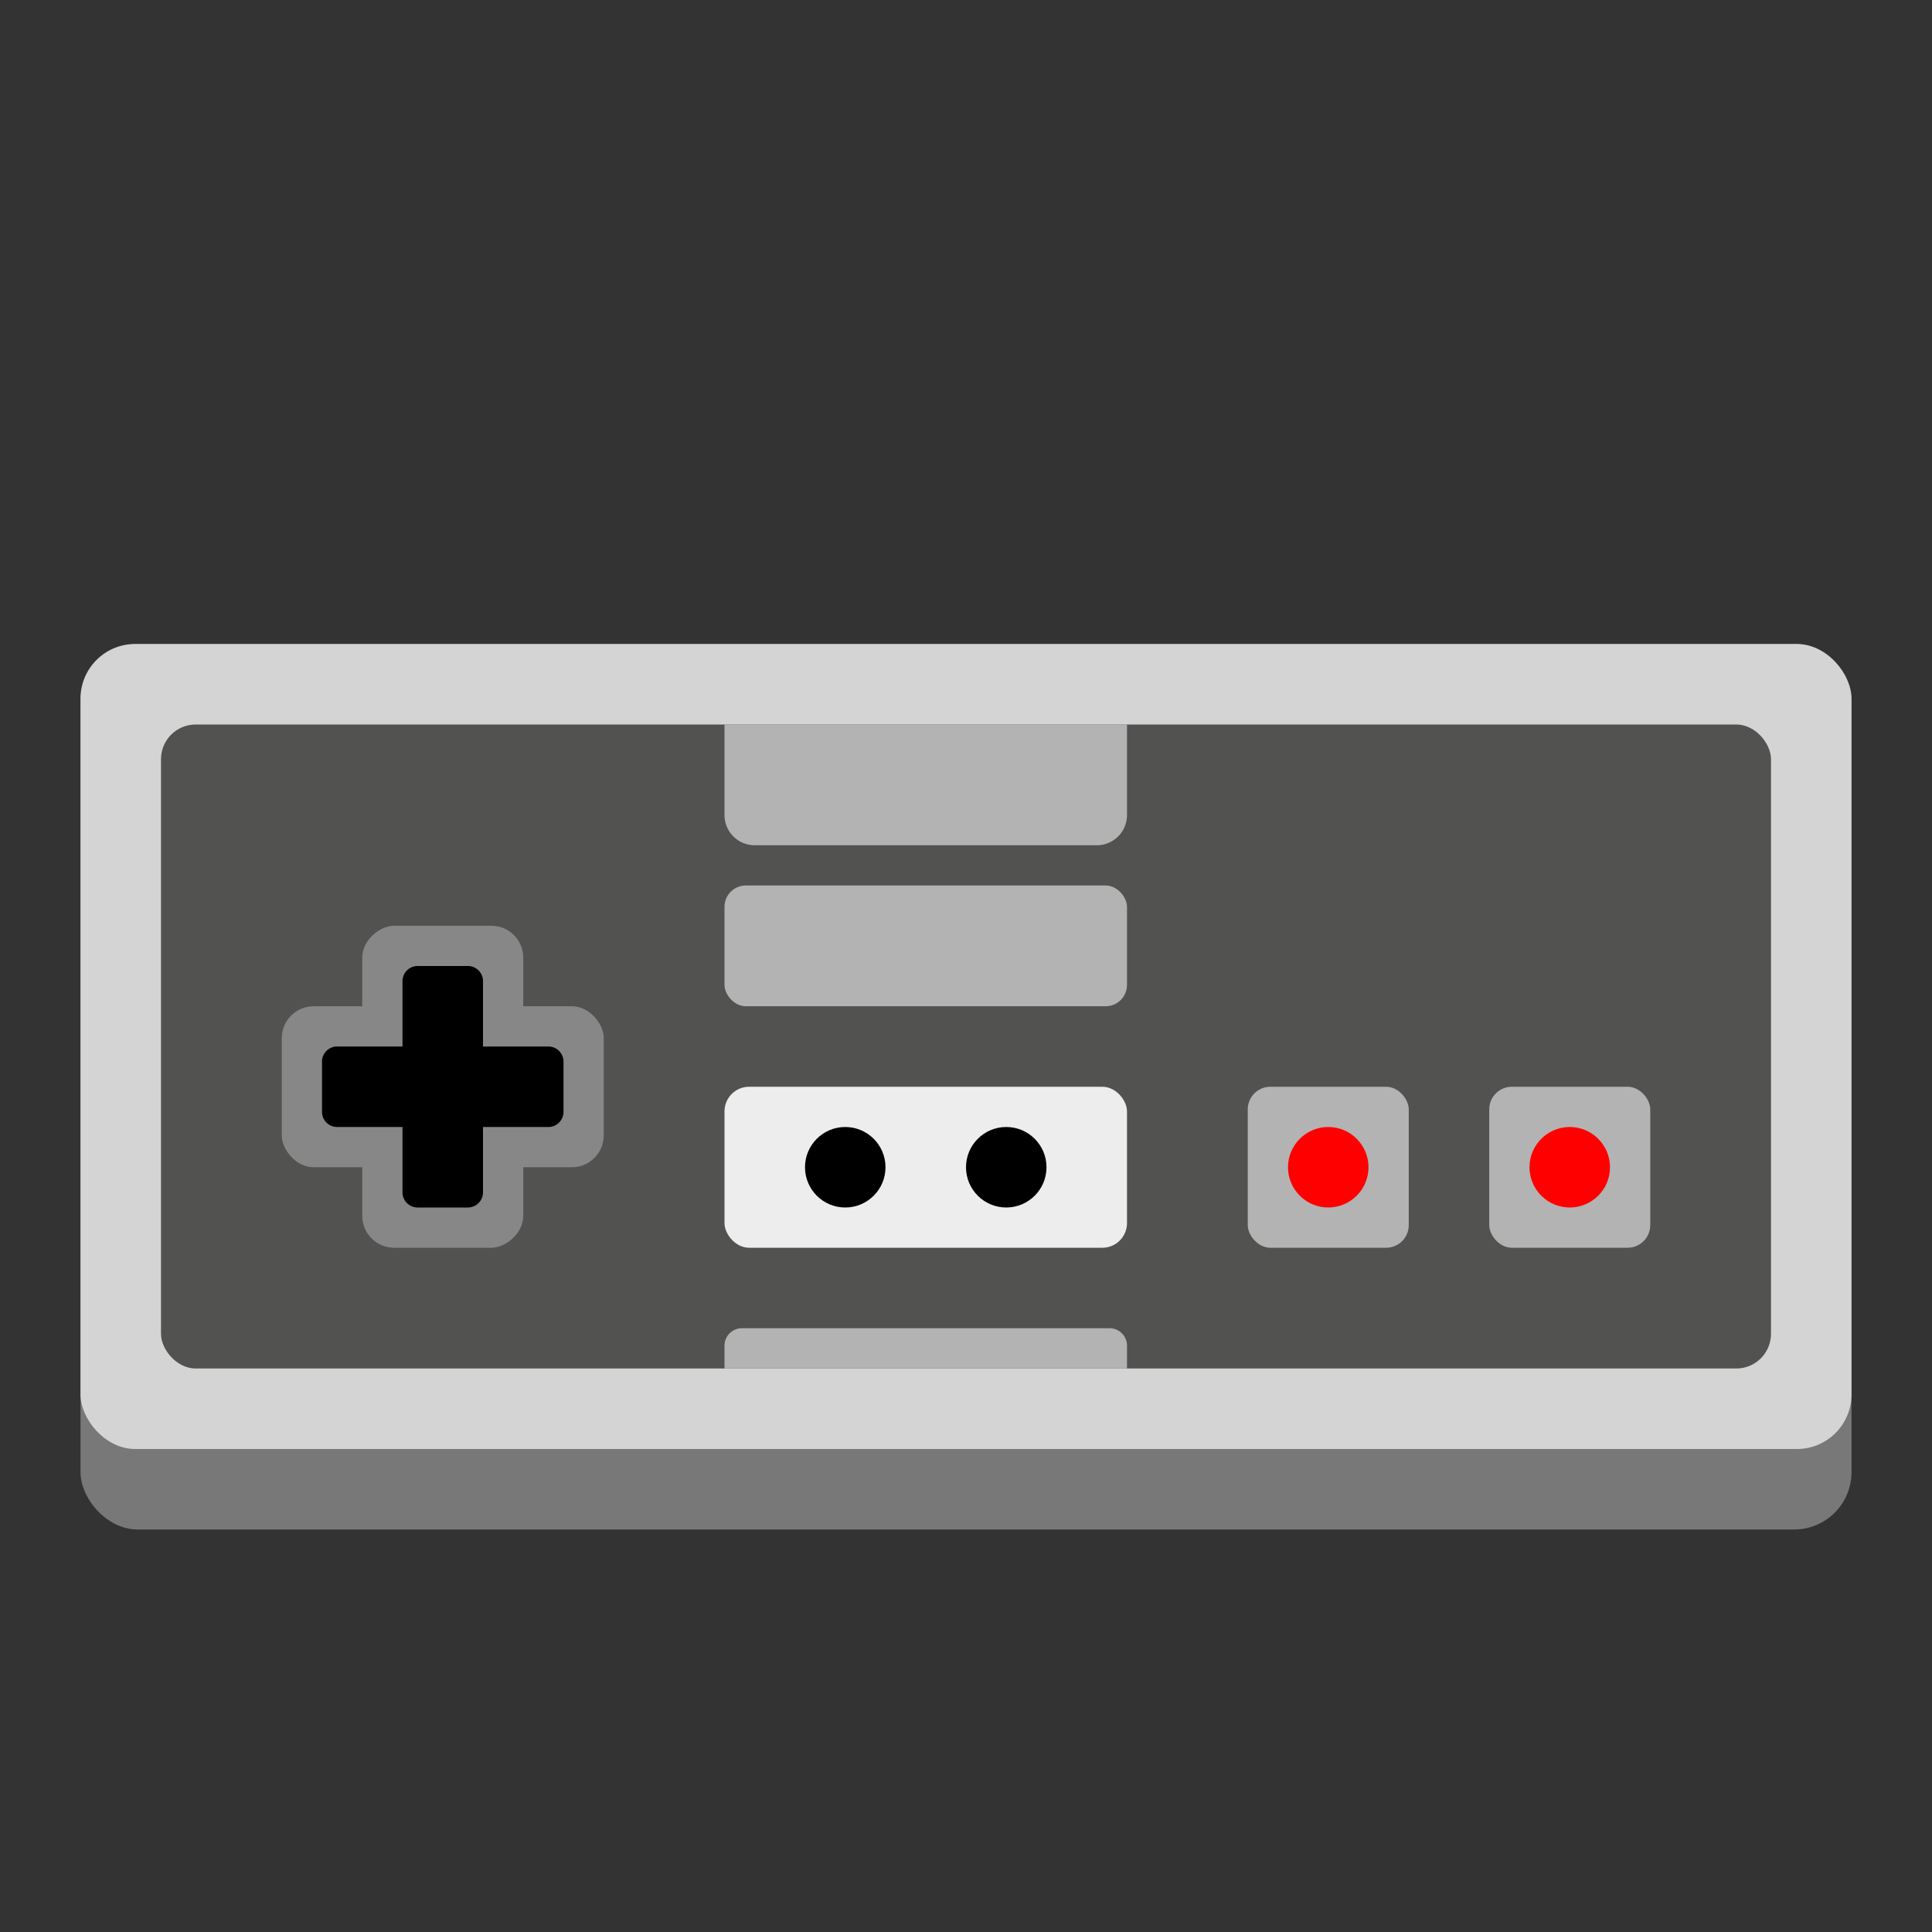 <svg id="Camada_1" data-name="Camada 1" xmlns="http://www.w3.org/2000/svg" viewBox="0 0 24 24"><rect x="0" y="0" width="24" height="24" fill="#333333" stroke="none"/><defs><style>.cls-1{fill:#787878;}.cls-2{fill:#d4d4d4;}.cls-3{fill:#525251;}.cls-4{fill:#878787;}.cls-5{fill:#b3b3b3;}.cls-6{fill:red;}.cls-7{fill:#ededed;}</style></defs><rect class="cls-1" x="1" y="8" width="22" height="11" rx="0.712"/><rect class="cls-2" x="1" y="8" width="22" height="10" rx="0.678"/><rect class="cls-3" x="2" y="9" width="20" height="8" rx="0.431"/><rect class="cls-4" x="3.5" y="12.5" width="4" height="2" rx="0.396"/><rect class="cls-4" x="3.5" y="12.5" width="4" height="2" rx="0.396" transform="translate(-8 19) rotate(-90)"/><path d="M6.811,13H6v-.811A.188.188,0,0,0,5.811,12H5.189A.188.188,0,0,0,5,12.189V13H4.189A.188.188,0,0,0,4,13.189v.622A.188.188,0,0,0,4.189,14H5v.811A.188.188,0,0,0,5.189,15h.622A.188.188,0,0,0,6,14.811V14h.811A.188.188,0,0,0,7,13.811v-.622A.188.188,0,0,0,6.811,13Z"/><rect class="cls-5" x="18.5" y="13.5" width="2" height="2" rx="0.281"/><rect class="cls-5" x="15.5" y="13.5" width="2" height="2" rx="0.281"/><circle class="cls-6" cx="16.5" cy="14.5" r="0.5"/><circle class="cls-6" cx="19.5" cy="14.5" r="0.5"/><rect class="cls-7" x="9" y="13.5" width="5" height="2" rx="0.306"/><circle cx="10.5" cy="14.5" r="0.5"/><circle cx="12.5" cy="14.5" r="0.5"/><path class="cls-5" d="M9,9h5a0,0,0,0,1,0,0v1.125a.375.375,0,0,1-.375.375H9.375A.375.375,0,0,1,9,10.125V9A0,0,0,0,1,9,9Z"/><rect class="cls-5" x="9" y="11" width="5" height="1.5" rx="0.265"/><path class="cls-5" d="M9,16.5h5a0,0,0,0,1,0,0v.284a.216.216,0,0,1-.216.216H9.216A.216.216,0,0,1,9,16.784V16.5a0,0,0,0,1,0,0Z" transform="translate(23 33.5) rotate(-180)"/></svg>